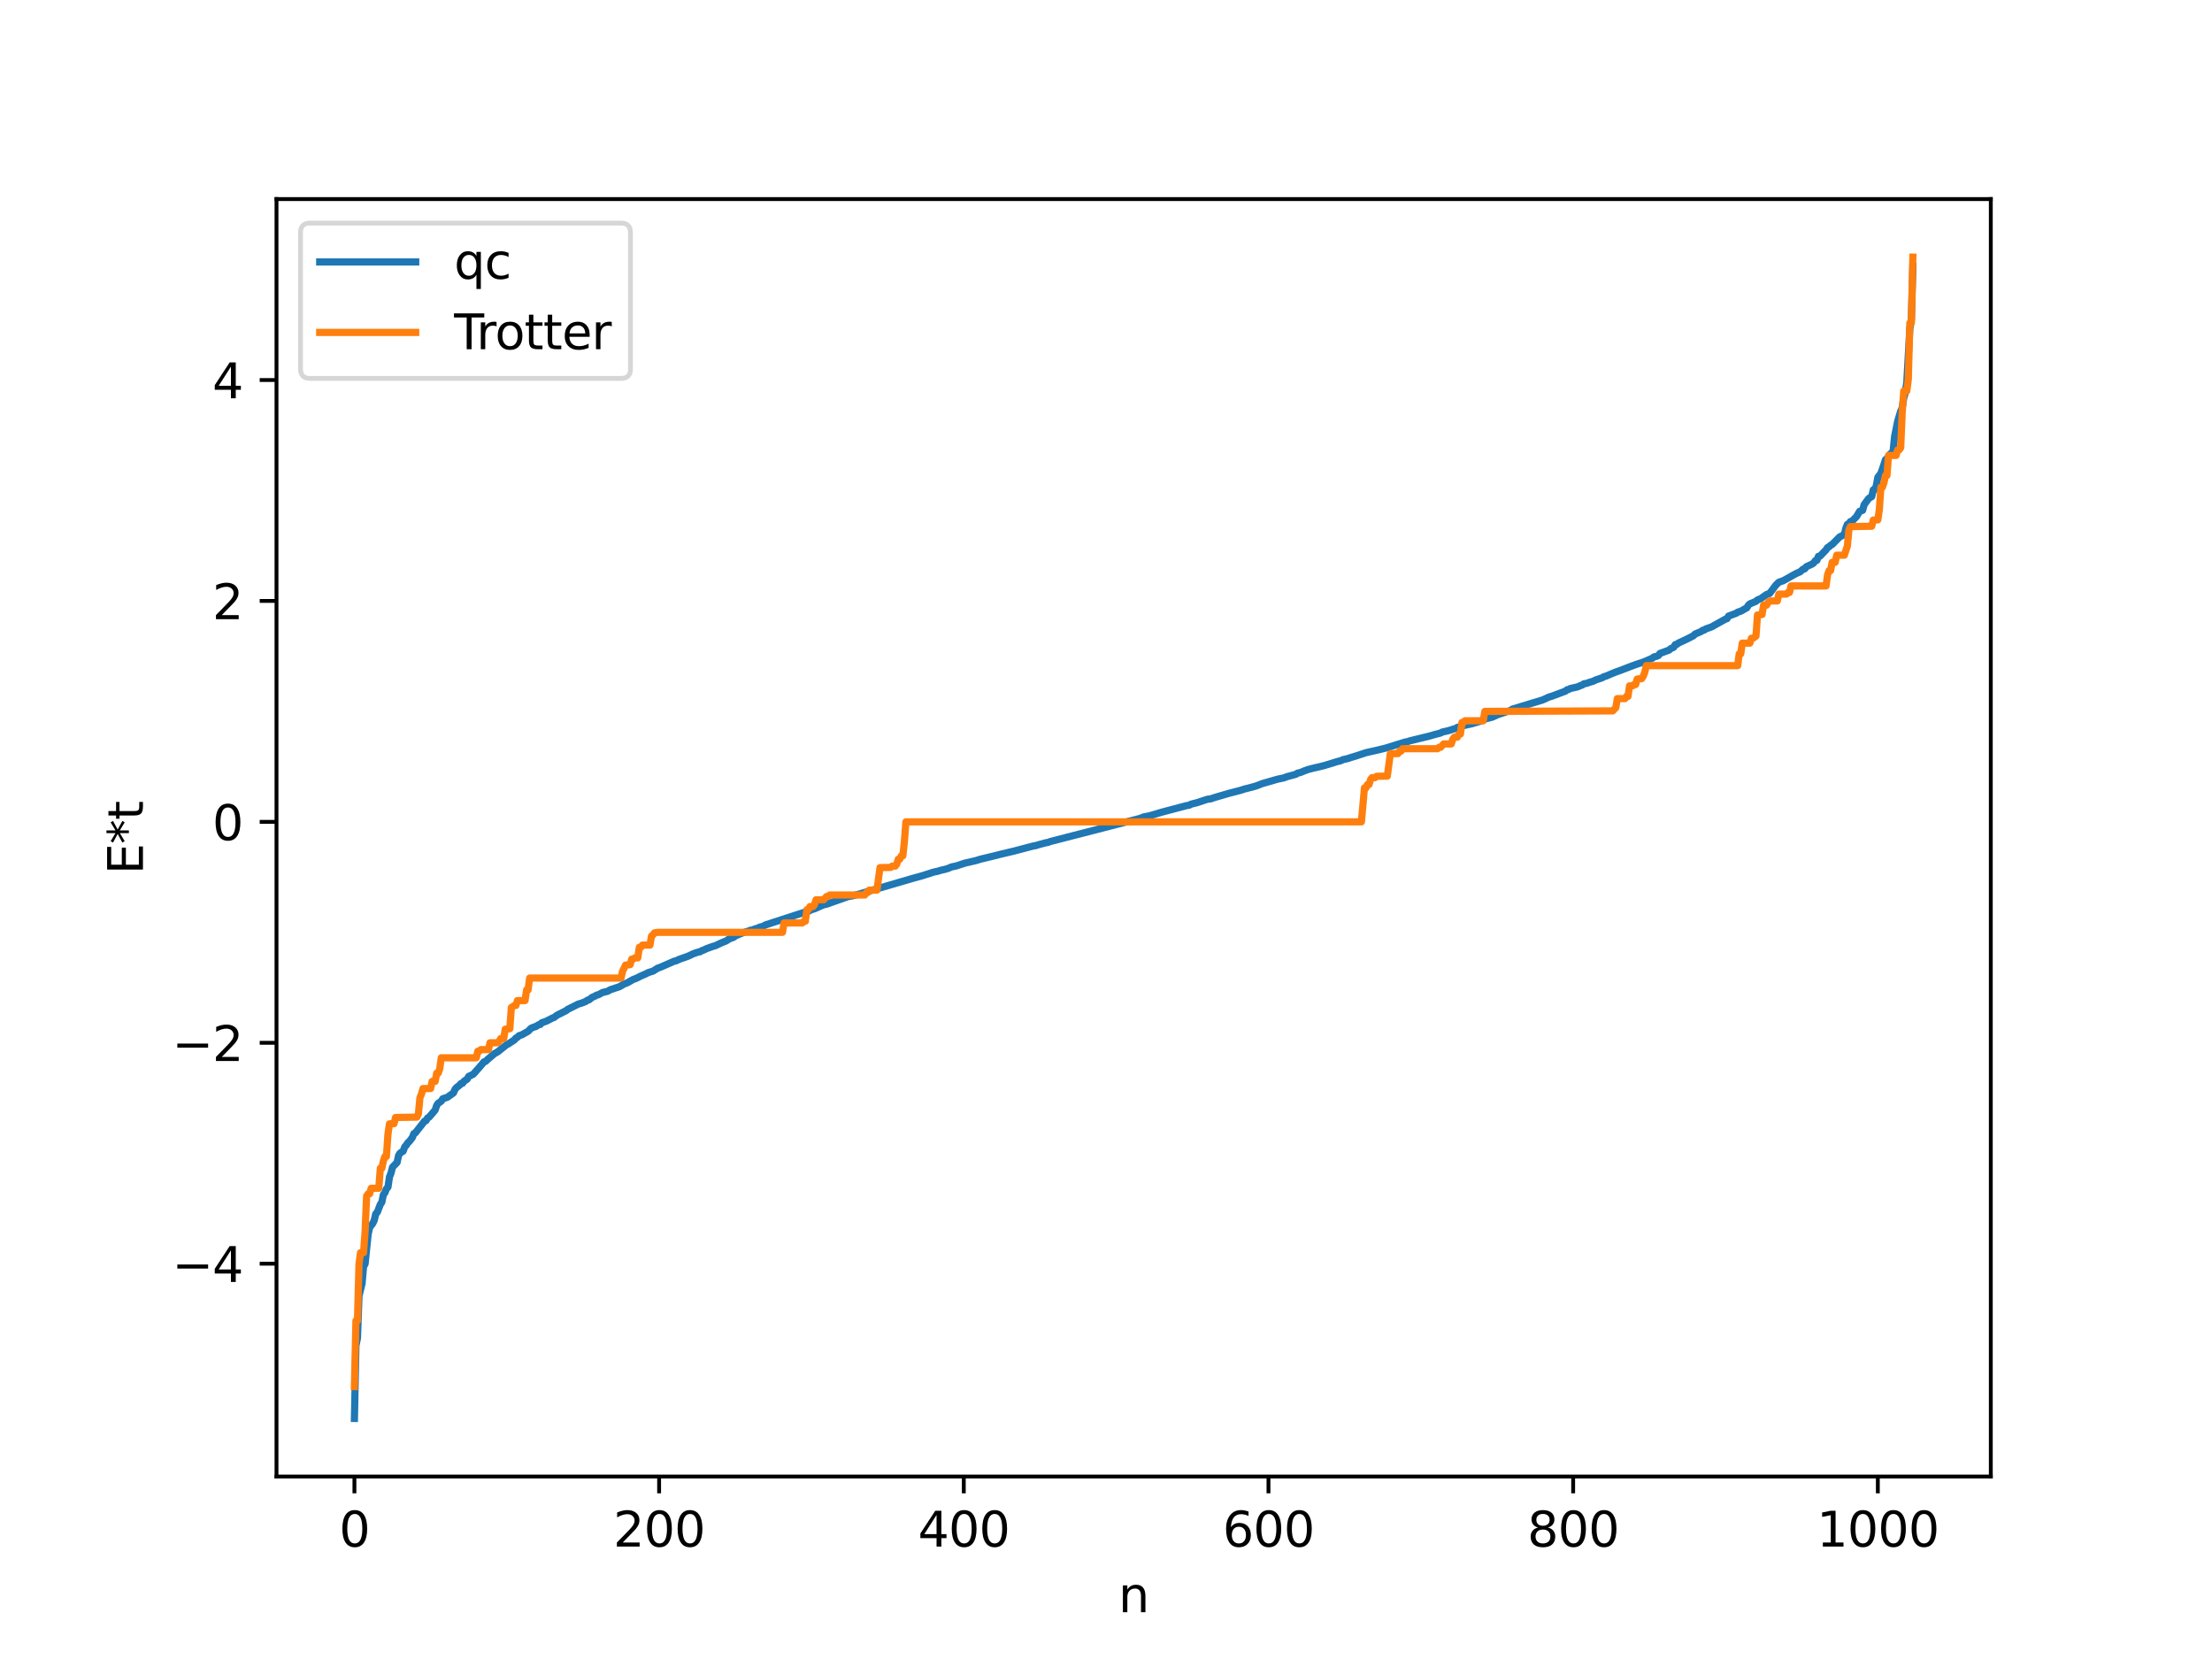<?xml version="1.0" encoding="utf-8" standalone="no"?>
<!DOCTYPE svg PUBLIC "-//W3C//DTD SVG 1.1//EN"
  "http://www.w3.org/Graphics/SVG/1.1/DTD/svg11.dtd">
<svg xmlns:xlink="http://www.w3.org/1999/xlink" width="460.8pt" height="345.6pt" viewBox="0 0 460.8 345.6" xmlns="http://www.w3.org/2000/svg" version="1.1">
 <defs>
  <style type="text/css">*{stroke-linejoin: round; stroke-linecap: butt}</style>
 </defs>
 <g id="figure_1">
  <g id="patch_1">
   <path d="M 0 345.6 
L 460.8 345.6 
L 460.8 0 
L 0 0 
z
" style="fill: #ffffff"/>
  </g>
  <g id="axes_1">
   <g id="patch_2">
    <path d="M 57.6 307.584 
L 414.72 307.584 
L 414.72 41.472 
L 57.6 41.472 
z
" style="fill: #ffffff"/>
   </g>
   <g id="matplotlib.axis_1">
    <g id="xtick_1">
     <g id="line2d_1">
      <defs>
       <path id="m3fcffb6795" d="M 0 0 
L 0 3.5 
" style="stroke: #000000; stroke-width: 0.8"/>
      </defs>
      <g>
       <use xlink:href="#m3fcffb6795" x="73.833" y="307.584" style="stroke: #000000; stroke-width: 0.8"/>
      </g>
     </g>
     <g id="text_1">
      <!-- 0 -->
      <g transform="translate(70.651 322.182) scale(0.1 -0.1)">
       <defs>
        <path id="DejaVuSans-30" d="M 2034 4250 
Q 1547 4250 1301 3770 
Q 1056 3291 1056 2328 
Q 1056 1369 1301 889 
Q 1547 409 2034 409 
Q 2525 409 2770 889 
Q 3016 1369 3016 2328 
Q 3016 3291 2770 3770 
Q 2525 4250 2034 4250 
z
M 2034 4750 
Q 2819 4750 3233 4129 
Q 3647 3509 3647 2328 
Q 3647 1150 3233 529 
Q 2819 -91 2034 -91 
Q 1250 -91 836 529 
Q 422 1150 422 2328 
Q 422 3509 836 4129 
Q 1250 4750 2034 4750 
z
" transform="scale(0.016)"/>
       </defs>
       <use xlink:href="#DejaVuSans-30"/>
      </g>
     </g>
    </g>
    <g id="xtick_2">
     <g id="line2d_2">
      <g>
       <use xlink:href="#m3fcffb6795" x="137.304" y="307.584" style="stroke: #000000; stroke-width: 0.8"/>
      </g>
     </g>
     <g id="text_2">
      <!-- 200 -->
      <g transform="translate(127.76 322.182) scale(0.1 -0.1)">
       <defs>
        <path id="DejaVuSans-32" d="M 1228 531 
L 3431 531 
L 3431 0 
L 469 0 
L 469 531 
Q 828 903 1448 1529 
Q 2069 2156 2228 2338 
Q 2531 2678 2651 2914 
Q 2772 3150 2772 3378 
Q 2772 3750 2511 3984 
Q 2250 4219 1831 4219 
Q 1534 4219 1204 4116 
Q 875 4013 500 3803 
L 500 4441 
Q 881 4594 1212 4672 
Q 1544 4750 1819 4750 
Q 2544 4750 2975 4387 
Q 3406 4025 3406 3419 
Q 3406 3131 3298 2873 
Q 3191 2616 2906 2266 
Q 2828 2175 2409 1742 
Q 1991 1309 1228 531 
z
" transform="scale(0.016)"/>
       </defs>
       <use xlink:href="#DejaVuSans-32"/>
       <use xlink:href="#DejaVuSans-30" x="63.623"/>
       <use xlink:href="#DejaVuSans-30" x="127.246"/>
      </g>
     </g>
    </g>
    <g id="xtick_3">
     <g id="line2d_3">
      <g>
       <use xlink:href="#m3fcffb6795" x="200.775" y="307.584" style="stroke: #000000; stroke-width: 0.8"/>
      </g>
     </g>
     <g id="text_3">
      <!-- 400 -->
      <g transform="translate(191.231 322.182) scale(0.1 -0.1)">
       <defs>
        <path id="DejaVuSans-34" d="M 2419 4116 
L 825 1625 
L 2419 1625 
L 2419 4116 
z
M 2253 4666 
L 3047 4666 
L 3047 1625 
L 3713 1625 
L 3713 1100 
L 3047 1100 
L 3047 0 
L 2419 0 
L 2419 1100 
L 313 1100 
L 313 1709 
L 2253 4666 
z
" transform="scale(0.016)"/>
       </defs>
       <use xlink:href="#DejaVuSans-34"/>
       <use xlink:href="#DejaVuSans-30" x="63.623"/>
       <use xlink:href="#DejaVuSans-30" x="127.246"/>
      </g>
     </g>
    </g>
    <g id="xtick_4">
     <g id="line2d_4">
      <g>
       <use xlink:href="#m3fcffb6795" x="264.246" y="307.584" style="stroke: #000000; stroke-width: 0.8"/>
      </g>
     </g>
     <g id="text_4">
      <!-- 600 -->
      <g transform="translate(254.702 322.182) scale(0.1 -0.1)">
       <defs>
        <path id="DejaVuSans-36" d="M 2113 2584 
Q 1688 2584 1439 2293 
Q 1191 2003 1191 1497 
Q 1191 994 1439 701 
Q 1688 409 2113 409 
Q 2538 409 2786 701 
Q 3034 994 3034 1497 
Q 3034 2003 2786 2293 
Q 2538 2584 2113 2584 
z
M 3366 4563 
L 3366 3988 
Q 3128 4100 2886 4159 
Q 2644 4219 2406 4219 
Q 1781 4219 1451 3797 
Q 1122 3375 1075 2522 
Q 1259 2794 1537 2939 
Q 1816 3084 2150 3084 
Q 2853 3084 3261 2657 
Q 3669 2231 3669 1497 
Q 3669 778 3244 343 
Q 2819 -91 2113 -91 
Q 1303 -91 875 529 
Q 447 1150 447 2328 
Q 447 3434 972 4092 
Q 1497 4750 2381 4750 
Q 2619 4750 2861 4703 
Q 3103 4656 3366 4563 
z
" transform="scale(0.016)"/>
       </defs>
       <use xlink:href="#DejaVuSans-36"/>
       <use xlink:href="#DejaVuSans-30" x="63.623"/>
       <use xlink:href="#DejaVuSans-30" x="127.246"/>
      </g>
     </g>
    </g>
    <g id="xtick_5">
     <g id="line2d_5">
      <g>
       <use xlink:href="#m3fcffb6795" x="327.717" y="307.584" style="stroke: #000000; stroke-width: 0.8"/>
      </g>
     </g>
     <g id="text_5">
      <!-- 800 -->
      <g transform="translate(318.173 322.182) scale(0.1 -0.1)">
       <defs>
        <path id="DejaVuSans-38" d="M 2034 2216 
Q 1584 2216 1326 1975 
Q 1069 1734 1069 1313 
Q 1069 891 1326 650 
Q 1584 409 2034 409 
Q 2484 409 2743 651 
Q 3003 894 3003 1313 
Q 3003 1734 2745 1975 
Q 2488 2216 2034 2216 
z
M 1403 2484 
Q 997 2584 770 2862 
Q 544 3141 544 3541 
Q 544 4100 942 4425 
Q 1341 4750 2034 4750 
Q 2731 4750 3128 4425 
Q 3525 4100 3525 3541 
Q 3525 3141 3298 2862 
Q 3072 2584 2669 2484 
Q 3125 2378 3379 2068 
Q 3634 1759 3634 1313 
Q 3634 634 3220 271 
Q 2806 -91 2034 -91 
Q 1263 -91 848 271 
Q 434 634 434 1313 
Q 434 1759 690 2068 
Q 947 2378 1403 2484 
z
M 1172 3481 
Q 1172 3119 1398 2916 
Q 1625 2713 2034 2713 
Q 2441 2713 2670 2916 
Q 2900 3119 2900 3481 
Q 2900 3844 2670 4047 
Q 2441 4250 2034 4250 
Q 1625 4250 1398 4047 
Q 1172 3844 1172 3481 
z
" transform="scale(0.016)"/>
       </defs>
       <use xlink:href="#DejaVuSans-38"/>
       <use xlink:href="#DejaVuSans-30" x="63.623"/>
       <use xlink:href="#DejaVuSans-30" x="127.246"/>
      </g>
     </g>
    </g>
    <g id="xtick_6">
     <g id="line2d_6">
      <g>
       <use xlink:href="#m3fcffb6795" x="391.188" y="307.584" style="stroke: #000000; stroke-width: 0.8"/>
      </g>
     </g>
     <g id="text_6">
      <!-- 1000 -->
      <g transform="translate(378.463 322.182) scale(0.1 -0.1)">
       <defs>
        <path id="DejaVuSans-31" d="M 794 531 
L 1825 531 
L 1825 4091 
L 703 3866 
L 703 4441 
L 1819 4666 
L 2450 4666 
L 2450 531 
L 3481 531 
L 3481 0 
L 794 0 
L 794 531 
z
" transform="scale(0.016)"/>
       </defs>
       <use xlink:href="#DejaVuSans-31"/>
       <use xlink:href="#DejaVuSans-30" x="63.623"/>
       <use xlink:href="#DejaVuSans-30" x="127.246"/>
       <use xlink:href="#DejaVuSans-30" x="190.869"/>
      </g>
     </g>
    </g>
    <g id="text_7">
     <!-- n -->
     <g transform="translate(232.991 335.861) scale(0.1 -0.1)">
      <defs>
       <path id="DejaVuSans-6e" d="M 3513 2113 
L 3513 0 
L 2938 0 
L 2938 2094 
Q 2938 2591 2744 2837 
Q 2550 3084 2163 3084 
Q 1697 3084 1428 2787 
Q 1159 2491 1159 1978 
L 1159 0 
L 581 0 
L 581 3500 
L 1159 3500 
L 1159 2956 
Q 1366 3272 1645 3428 
Q 1925 3584 2291 3584 
Q 2894 3584 3203 3211 
Q 3513 2838 3513 2113 
z
" transform="scale(0.016)"/>
      </defs>
      <use xlink:href="#DejaVuSans-6e"/>
     </g>
    </g>
   </g>
   <g id="matplotlib.axis_2">
    <g id="ytick_1">
     <g id="line2d_7">
      <defs>
       <path id="mebc0cb954c" d="M 0 0 
L -3.5 0 
" style="stroke: #000000; stroke-width: 0.8"/>
      </defs>
      <g>
       <use xlink:href="#mebc0cb954c" x="57.6" y="263.253" style="stroke: #000000; stroke-width: 0.8"/>
      </g>
     </g>
     <g id="text_8">
      <!-- −4 -->
      <g transform="translate(35.858 267.052) scale(0.1 -0.1)">
       <defs>
        <path id="DejaVuSans-2212" d="M 678 2272 
L 4684 2272 
L 4684 1741 
L 678 1741 
L 678 2272 
z
" transform="scale(0.016)"/>
       </defs>
       <use xlink:href="#DejaVuSans-2212"/>
       <use xlink:href="#DejaVuSans-34" x="83.789"/>
      </g>
     </g>
    </g>
    <g id="ytick_2">
     <g id="line2d_8">
      <g>
       <use xlink:href="#mebc0cb954c" x="57.6" y="217.231" style="stroke: #000000; stroke-width: 0.8"/>
      </g>
     </g>
     <g id="text_9">
      <!-- −2 -->
      <g transform="translate(35.858 221.03) scale(0.1 -0.1)">
       <use xlink:href="#DejaVuSans-2212"/>
       <use xlink:href="#DejaVuSans-32" x="83.789"/>
      </g>
     </g>
    </g>
    <g id="ytick_3">
     <g id="line2d_9">
      <g>
       <use xlink:href="#mebc0cb954c" x="57.6" y="171.209" style="stroke: #000000; stroke-width: 0.8"/>
      </g>
     </g>
     <g id="text_10">
      <!-- 0 -->
      <g transform="translate(44.237 175.008) scale(0.1 -0.1)">
       <use xlink:href="#DejaVuSans-30"/>
      </g>
     </g>
    </g>
    <g id="ytick_4">
     <g id="line2d_10">
      <g>
       <use xlink:href="#mebc0cb954c" x="57.6" y="125.187" style="stroke: #000000; stroke-width: 0.8"/>
      </g>
     </g>
     <g id="text_11">
      <!-- 2 -->
      <g transform="translate(44.237 128.986) scale(0.1 -0.1)">
       <use xlink:href="#DejaVuSans-32"/>
      </g>
     </g>
    </g>
    <g id="ytick_5">
     <g id="line2d_11">
      <g>
       <use xlink:href="#mebc0cb954c" x="57.6" y="79.165" style="stroke: #000000; stroke-width: 0.8"/>
      </g>
     </g>
     <g id="text_12">
      <!-- 4 -->
      <g transform="translate(44.237 82.965) scale(0.1 -0.1)">
       <use xlink:href="#DejaVuSans-34"/>
      </g>
     </g>
    </g>
    <g id="text_13">
     <!-- E*t -->
     <g transform="translate(29.778 182.148) rotate(-90) scale(0.1 -0.1)">
      <defs>
       <path id="DejaVuSans-45" d="M 628 4666 
L 3578 4666 
L 3578 4134 
L 1259 4134 
L 1259 2753 
L 3481 2753 
L 3481 2222 
L 1259 2222 
L 1259 531 
L 3634 531 
L 3634 0 
L 628 0 
L 628 4666 
z
" transform="scale(0.016)"/>
       <path id="DejaVuSans-2a" d="M 3009 3897 
L 1888 3291 
L 3009 2681 
L 2828 2375 
L 1778 3009 
L 1778 1831 
L 1422 1831 
L 1422 3009 
L 372 2375 
L 191 2681 
L 1313 3291 
L 191 3897 
L 372 4206 
L 1422 3572 
L 1422 4750 
L 1778 4750 
L 1778 3572 
L 2828 4206 
L 3009 3897 
z
" transform="scale(0.016)"/>
       <path id="DejaVuSans-74" d="M 1172 4494 
L 1172 3500 
L 2356 3500 
L 2356 3053 
L 1172 3053 
L 1172 1153 
Q 1172 725 1289 603 
Q 1406 481 1766 481 
L 2356 481 
L 2356 0 
L 1766 0 
Q 1100 0 847 248 
Q 594 497 594 1153 
L 594 3053 
L 172 3053 
L 172 3500 
L 594 3500 
L 594 4494 
L 1172 4494 
z
" transform="scale(0.016)"/>
      </defs>
      <use xlink:href="#DejaVuSans-45"/>
      <use xlink:href="#DejaVuSans-2a" x="63.184"/>
      <use xlink:href="#DejaVuSans-74" x="113.184"/>
     </g>
    </g>
   </g>
   <g id="line2d_12">
    <path d="M 73.833 295.488 
L 74.15 280.333 
L 74.467 278.74 
L 74.785 269.957 
L 75.42 267.412 
L 75.737 263.836 
L 76.054 263.308 
L 76.689 257.114 
L 77.006 255.706 
L 77.641 254.883 
L 77.958 254.213 
L 78.276 252.861 
L 78.593 252.552 
L 79.228 250.903 
L 79.545 250.444 
L 79.862 248.873 
L 80.18 248.489 
L 80.497 247.655 
L 80.815 247.309 
L 81.132 245.194 
L 81.449 244.382 
L 81.767 243.147 
L 82.719 242.157 
L 83.036 240.688 
L 83.353 240.201 
L 83.988 239.806 
L 84.305 238.921 
L 84.623 238.588 
L 84.94 238.078 
L 85.258 237.801 
L 85.892 236.984 
L 86.21 236.151 
L 86.527 236.002 
L 88.431 233.563 
L 88.748 233.457 
L 89.066 232.906 
L 89.383 232.728 
L 90.653 231.246 
L 90.97 230.275 
L 91.287 229.82 
L 91.922 229.407 
L 92.239 228.891 
L 93.191 228.585 
L 94.461 227.673 
L 94.778 226.939 
L 95.096 226.559 
L 95.73 226.069 
L 96.048 225.714 
L 96.365 225.665 
L 96.682 225.219 
L 97.317 224.816 
L 97.634 224.235 
L 98.586 223.784 
L 99.856 222.354 
L 100.491 221.607 
L 100.808 221.202 
L 101.125 221.127 
L 101.76 220.542 
L 103.029 219.477 
L 103.664 219.124 
L 104.299 218.624 
L 105.568 217.609 
L 105.886 217.474 
L 106.52 217.049 
L 107.155 216.64 
L 107.472 216.243 
L 107.79 216.094 
L 108.107 215.766 
L 108.742 215.552 
L 110.011 214.835 
L 110.646 214.195 
L 111.281 213.931 
L 111.598 213.863 
L 112.233 213.458 
L 112.55 213.417 
L 112.867 213.05 
L 113.82 212.727 
L 115.089 212.073 
L 115.406 211.972 
L 116.041 211.483 
L 117.945 210.537 
L 118.262 210.267 
L 118.897 209.953 
L 120.484 209.161 
L 121.119 208.98 
L 122.071 208.599 
L 122.388 208.35 
L 122.705 208.281 
L 123.34 207.777 
L 123.975 207.5 
L 124.292 207.291 
L 124.61 207.245 
L 125.562 206.739 
L 126.514 206.525 
L 127.148 206.178 
L 129.053 205.541 
L 130.005 204.993 
L 130.639 204.752 
L 131.909 204.04 
L 132.543 203.807 
L 133.496 203.325 
L 134.448 202.915 
L 135.082 202.592 
L 136.034 202.304 
L 136.986 201.694 
L 137.621 201.475 
L 140.477 200.22 
L 140.795 200.181 
L 141.429 199.868 
L 143.334 199.198 
L 144.286 198.748 
L 144.92 198.499 
L 145.555 198.314 
L 145.872 198.258 
L 146.19 198.025 
L 146.507 197.953 
L 147.142 197.637 
L 148.411 197.179 
L 149.046 196.993 
L 150.315 196.396 
L 151.267 196.01 
L 151.902 195.598 
L 152.854 195.242 
L 153.172 194.986 
L 153.806 194.697 
L 154.758 194.311 
L 156.028 193.922 
L 156.345 193.771 
L 156.662 193.763 
L 157.297 193.498 
L 157.932 193.318 
L 158.249 193.147 
L 158.884 192.989 
L 159.519 192.661 
L 165.231 190.804 
L 168.087 189.881 
L 168.405 189.831 
L 169.039 189.508 
L 169.674 189.323 
L 171.578 188.482 
L 172.213 188.352 
L 176.656 186.783 
L 177.608 186.614 
L 178.56 186.365 
L 189.985 183.021 
L 192.206 182.412 
L 194.428 181.694 
L 195.38 181.483 
L 196.015 181.29 
L 196.967 181.072 
L 197.601 180.87 
L 198.236 180.593 
L 199.188 180.398 
L 201.092 179.78 
L 201.727 179.643 
L 203.314 179.276 
L 204.266 178.975 
L 205.218 178.753 
L 206.17 178.519 
L 207.757 178.132 
L 208.391 177.966 
L 211.248 177.291 
L 215.373 176.201 
L 215.691 176.174 
L 216.325 175.977 
L 217.912 175.55 
L 218.229 175.517 
L 218.864 175.287 
L 237.588 170.461 
L 238.223 170.191 
L 239.492 169.937 
L 242.031 169.187 
L 242.666 169.018 
L 247.109 167.843 
L 247.743 167.738 
L 248.061 167.547 
L 248.696 167.375 
L 249.33 167.222 
L 249.965 167.017 
L 250.6 166.8 
L 251.552 166.492 
L 252.186 166.429 
L 252.821 166.199 
L 255.995 165.267 
L 257.264 164.941 
L 258.534 164.606 
L 259.168 164.392 
L 260.755 163.987 
L 261.707 163.719 
L 262.977 163.23 
L 266.15 162.318 
L 267.42 162.052 
L 268.054 161.812 
L 269.958 161.298 
L 270.276 161.072 
L 270.91 160.923 
L 271.862 160.528 
L 272.497 160.304 
L 273.449 160.057 
L 275.671 159.536 
L 276.94 159.159 
L 278.21 158.762 
L 278.844 158.577 
L 279.162 158.524 
L 279.796 158.243 
L 280.748 158.026 
L 281.383 157.814 
L 282.653 157.428 
L 284.557 156.798 
L 286.778 156.3 
L 287.413 156.146 
L 288.682 155.835 
L 292.808 154.556 
L 293.125 154.523 
L 293.76 154.315 
L 297.886 153.311 
L 298.838 153.029 
L 300.107 152.699 
L 300.424 152.508 
L 301.694 152.22 
L 303.281 151.731 
L 303.598 151.53 
L 304.55 151.24 
L 305.82 150.939 
L 306.454 150.814 
L 308.358 150.252 
L 308.993 149.882 
L 310.897 149.385 
L 311.849 148.94 
L 312.484 148.72 
L 314.705 147.979 
L 315.023 147.733 
L 321.37 145.808 
L 322.639 145.221 
L 323.274 145.033 
L 326.13 143.969 
L 326.448 143.695 
L 326.765 143.637 
L 327.082 143.442 
L 328.669 143.081 
L 329.304 142.793 
L 329.621 142.709 
L 329.939 142.453 
L 330.573 142.343 
L 331.208 142.104 
L 331.843 141.931 
L 332.477 141.622 
L 333.747 141.202 
L 334.064 140.996 
L 334.699 140.797 
L 335.651 140.378 
L 336.603 139.995 
L 337.555 139.657 
L 339.777 138.804 
L 341.046 138.34 
L 341.998 138.036 
L 342.633 137.806 
L 344.22 137.111 
L 344.537 136.847 
L 345.172 136.694 
L 345.489 136.546 
L 345.806 136.117 
L 347.71 135.423 
L 348.028 135.126 
L 348.662 134.841 
L 348.98 134.289 
L 349.297 134.237 
L 349.615 133.972 
L 350.249 133.683 
L 351.519 133.082 
L 352.788 132.432 
L 353.105 132.086 
L 354.375 131.56 
L 354.692 131.3 
L 355.01 131.259 
L 355.327 131.025 
L 356.596 130.575 
L 357.231 130.21 
L 359.453 128.974 
L 359.77 128.877 
L 360.087 128.341 
L 361.674 127.755 
L 361.991 127.529 
L 362.626 127.332 
L 363.896 126.612 
L 364.213 126.076 
L 364.53 125.796 
L 365.8 125.271 
L 366.117 124.975 
L 366.752 124.736 
L 368.021 123.838 
L 368.656 123.618 
L 369.925 121.914 
L 370.56 121.292 
L 371.512 120.96 
L 373.734 119.712 
L 374.368 119.379 
L 375.003 119.11 
L 375.638 118.549 
L 375.955 118.509 
L 376.272 118.068 
L 377.542 117.482 
L 377.859 117.231 
L 378.177 116.787 
L 378.494 116.732 
L 378.811 115.895 
L 379.129 115.86 
L 380.398 114.545 
L 380.715 114.052 
L 381.033 113.902 
L 381.35 113.587 
L 381.667 113.429 
L 383.254 111.833 
L 384.206 111.364 
L 384.524 110.025 
L 384.841 109.233 
L 385.158 109.092 
L 385.476 108.65 
L 385.793 108.584 
L 386.428 107.94 
L 386.745 107.619 
L 387.38 106.532 
L 388.015 106.311 
L 388.332 105.137 
L 389.284 103.839 
L 389.919 103.451 
L 390.236 102.046 
L 390.553 101.999 
L 390.871 101.175 
L 391.188 99.438 
L 391.823 98.597 
L 392.458 96.76 
L 392.775 95.783 
L 393.41 95.235 
L 393.727 94.639 
L 394.362 94.038 
L 394.679 90.944 
L 395.314 87.752 
L 395.948 85.66 
L 396.266 84.957 
L 396.583 82.909 
L 396.9 81.819 
L 397.218 79.66 
L 397.853 68.43 
L 398.17 66.618 
L 398.487 55.502 
L 398.487 55.502 
" clip-path="url(#p9415f5a7c3)" style="fill: none; stroke: #1f77b4; stroke-width: 1.5; stroke-linecap: square"/>
   </g>
   <g id="line2d_13">
    <path d="M 73.833 288.85 
L 74.15 275.123 
L 74.467 275.123 
L 74.785 263.388 
L 75.102 260.951 
L 75.737 260.951 
L 76.054 256.561 
L 76.372 249.149 
L 76.689 248.694 
L 77.006 248.694 
L 77.324 247.547 
L 78.91 247.547 
L 79.228 243.366 
L 79.545 243.366 
L 79.862 241.852 
L 80.18 240.917 
L 80.497 240.917 
L 80.815 236.293 
L 81.132 234.117 
L 82.084 234.08 
L 82.401 232.792 
L 86.844 232.718 
L 87.162 232.013 
L 87.479 228.663 
L 87.796 227.922 
L 88.114 226.762 
L 89.7 226.762 
L 90.018 225.28 
L 90.653 225.28 
L 90.97 223.559 
L 91.287 223.559 
L 91.605 222.662 
L 91.922 220.355 
L 99.221 220.355 
L 99.539 218.981 
L 99.856 218.981 
L 100.173 218.655 
L 101.76 218.655 
L 102.077 217.231 
L 103.664 217.231 
L 103.981 216.909 
L 104.299 216.354 
L 104.934 216.354 
L 105.251 214.4 
L 106.203 214.302 
L 106.52 209.892 
L 107.155 209.457 
L 107.472 209.457 
L 107.79 208.441 
L 109.377 208.441 
L 109.694 206.213 
L 110.011 206.213 
L 110.329 203.751 
L 129.37 203.751 
L 129.687 202.352 
L 130.322 201.037 
L 131.274 200.953 
L 131.591 199.809 
L 131.909 199.809 
L 132.226 199.547 
L 132.861 199.547 
L 133.178 197.344 
L 133.496 197.344 
L 133.813 196.883 
L 135.4 196.883 
L 135.717 195.004 
L 136.034 194.751 
L 136.352 194.327 
L 136.986 194.22 
L 163.01 194.22 
L 163.327 192.27 
L 167.135 192.27 
L 167.453 191.914 
L 167.77 191.914 
L 168.087 189.501 
L 168.405 189.501 
L 168.722 188.857 
L 169.357 188.857 
L 169.674 188.441 
L 169.991 187.445 
L 171.578 187.445 
L 172.213 186.744 
L 172.53 186.744 
L 172.848 186.446 
L 180.147 186.446 
L 180.464 185.933 
L 180.781 185.933 
L 181.099 185.43 
L 182.686 185.43 
L 183.32 180.74 
L 185.542 180.699 
L 185.859 180.426 
L 186.494 180.426 
L 186.811 180.015 
L 187.129 178.983 
L 187.446 178.983 
L 187.763 178.285 
L 188.081 178.285 
L 188.398 175.368 
L 188.715 171.209 
L 283.605 171.209 
L 284.239 164.133 
L 284.557 164.133 
L 284.874 163.435 
L 285.191 163.435 
L 285.509 162.403 
L 285.826 161.992 
L 286.461 161.992 
L 286.778 161.719 
L 289 161.678 
L 289.634 156.988 
L 291.221 156.988 
L 291.539 156.485 
L 291.856 156.485 
L 292.173 155.972 
L 299.472 155.972 
L 299.79 155.674 
L 300.107 155.674 
L 300.742 154.972 
L 302.329 154.972 
L 302.646 153.977 
L 302.963 153.561 
L 303.598 153.561 
L 303.915 152.917 
L 304.233 152.917 
L 304.55 150.504 
L 304.867 150.504 
L 305.185 150.148 
L 308.993 150.148 
L 309.31 148.198 
L 335.968 148.091 
L 336.603 147.414 
L 336.92 145.535 
L 338.507 145.535 
L 338.824 145.074 
L 339.142 145.074 
L 339.459 142.871 
L 340.094 142.871 
L 340.411 142.609 
L 340.729 142.609 
L 341.046 141.465 
L 341.681 141.381 
L 341.998 141.381 
L 342.315 140.872 
L 342.633 140.066 
L 342.95 138.667 
L 361.991 138.667 
L 362.309 136.205 
L 362.626 136.205 
L 362.943 133.977 
L 364.53 133.977 
L 364.848 132.961 
L 365.165 132.961 
L 365.8 132.526 
L 366.117 128.116 
L 367.069 128.018 
L 367.386 126.064 
L 368.021 126.064 
L 368.339 125.509 
L 368.656 125.187 
L 370.243 125.187 
L 370.56 123.763 
L 372.147 123.763 
L 372.464 123.437 
L 372.781 123.437 
L 373.099 122.063 
L 380.398 122.063 
L 380.715 119.756 
L 381.033 118.859 
L 381.35 118.859 
L 381.667 117.138 
L 382.302 117.138 
L 382.62 115.656 
L 384.206 115.656 
L 384.841 113.755 
L 385.158 110.405 
L 385.476 109.7 
L 389.919 109.626 
L 390.236 108.338 
L 391.188 108.301 
L 391.505 106.124 
L 391.823 101.501 
L 392.14 101.501 
L 392.458 100.566 
L 392.775 99.052 
L 393.092 99.052 
L 393.41 94.871 
L 394.996 94.871 
L 395.314 93.724 
L 395.631 93.724 
L 395.948 93.269 
L 396.266 85.857 
L 396.583 81.467 
L 397.218 81.467 
L 397.535 79.03 
L 397.853 67.295 
L 398.17 67.295 
L 398.487 53.568 
L 398.487 53.568 
" clip-path="url(#p9415f5a7c3)" style="fill: none; stroke: #ff7f0e; stroke-width: 1.5; stroke-linecap: square"/>
   </g>
   <g id="patch_3">
    <path d="M 57.6 307.584 
L 57.6 41.472 
" style="fill: none; stroke: #000000; stroke-width: 0.8; stroke-linejoin: miter; stroke-linecap: square"/>
   </g>
   <g id="patch_4">
    <path d="M 414.72 307.584 
L 414.72 41.472 
" style="fill: none; stroke: #000000; stroke-width: 0.8; stroke-linejoin: miter; stroke-linecap: square"/>
   </g>
   <g id="patch_5">
    <path d="M 57.6 307.584 
L 414.72 307.584 
" style="fill: none; stroke: #000000; stroke-width: 0.8; stroke-linejoin: miter; stroke-linecap: square"/>
   </g>
   <g id="patch_6">
    <path d="M 57.6 41.472 
L 414.72 41.472 
" style="fill: none; stroke: #000000; stroke-width: 0.8; stroke-linejoin: miter; stroke-linecap: square"/>
   </g>
   <g id="legend_1">
    <g id="patch_7">
     <path d="M 64.6 78.828 
L 129.342 78.828 
Q 131.342 78.828 131.342 76.828 
L 131.342 48.472 
Q 131.342 46.472 129.342 46.472 
L 64.6 46.472 
Q 62.6 46.472 62.6 48.472 
L 62.6 76.828 
Q 62.6 78.828 64.6 78.828 
z
" style="fill: #ffffff; opacity: 0.8; stroke: #cccccc; stroke-linejoin: miter"/>
    </g>
    <g id="line2d_14">
     <path d="M 66.6 54.57 
L 76.6 54.57 
L 86.6 54.57 
" style="fill: none; stroke: #1f77b4; stroke-width: 1.5; stroke-linecap: square"/>
    </g>
    <g id="text_14">
     <!-- qc -->
     <g transform="translate(94.6 58.07) scale(0.1 -0.1)">
      <defs>
       <path id="DejaVuSans-71" d="M 947 1747 
Q 947 1113 1208 752 
Q 1469 391 1925 391 
Q 2381 391 2643 752 
Q 2906 1113 2906 1747 
Q 2906 2381 2643 2742 
Q 2381 3103 1925 3103 
Q 1469 3103 1208 2742 
Q 947 2381 947 1747 
z
M 2906 525 
Q 2725 213 2448 61 
Q 2172 -91 1784 -91 
Q 1150 -91 751 415 
Q 353 922 353 1747 
Q 353 2572 751 3078 
Q 1150 3584 1784 3584 
Q 2172 3584 2448 3432 
Q 2725 3281 2906 2969 
L 2906 3500 
L 3481 3500 
L 3481 -1331 
L 2906 -1331 
L 2906 525 
z
" transform="scale(0.016)"/>
       <path id="DejaVuSans-63" d="M 3122 3366 
L 3122 2828 
Q 2878 2963 2633 3030 
Q 2388 3097 2138 3097 
Q 1578 3097 1268 2742 
Q 959 2388 959 1747 
Q 959 1106 1268 751 
Q 1578 397 2138 397 
Q 2388 397 2633 464 
Q 2878 531 3122 666 
L 3122 134 
Q 2881 22 2623 -34 
Q 2366 -91 2075 -91 
Q 1284 -91 818 406 
Q 353 903 353 1747 
Q 353 2603 823 3093 
Q 1294 3584 2113 3584 
Q 2378 3584 2631 3529 
Q 2884 3475 3122 3366 
z
" transform="scale(0.016)"/>
      </defs>
      <use xlink:href="#DejaVuSans-71"/>
      <use xlink:href="#DejaVuSans-63" x="63.477"/>
     </g>
    </g>
    <g id="line2d_15">
     <path d="M 66.6 69.249 
L 76.6 69.249 
L 86.6 69.249 
" style="fill: none; stroke: #ff7f0e; stroke-width: 1.5; stroke-linecap: square"/>
    </g>
    <g id="text_15">
     <!-- Trotter -->
     <g transform="translate(94.6 72.749) scale(0.1 -0.1)">
      <defs>
       <path id="DejaVuSans-54" d="M -19 4666 
L 3928 4666 
L 3928 4134 
L 2272 4134 
L 2272 0 
L 1638 0 
L 1638 4134 
L -19 4134 
L -19 4666 
z
" transform="scale(0.016)"/>
       <path id="DejaVuSans-72" d="M 2631 2963 
Q 2534 3019 2420 3045 
Q 2306 3072 2169 3072 
Q 1681 3072 1420 2755 
Q 1159 2438 1159 1844 
L 1159 0 
L 581 0 
L 581 3500 
L 1159 3500 
L 1159 2956 
Q 1341 3275 1631 3429 
Q 1922 3584 2338 3584 
Q 2397 3584 2469 3576 
Q 2541 3569 2628 3553 
L 2631 2963 
z
" transform="scale(0.016)"/>
       <path id="DejaVuSans-6f" d="M 1959 3097 
Q 1497 3097 1228 2736 
Q 959 2375 959 1747 
Q 959 1119 1226 758 
Q 1494 397 1959 397 
Q 2419 397 2687 759 
Q 2956 1122 2956 1747 
Q 2956 2369 2687 2733 
Q 2419 3097 1959 3097 
z
M 1959 3584 
Q 2709 3584 3137 3096 
Q 3566 2609 3566 1747 
Q 3566 888 3137 398 
Q 2709 -91 1959 -91 
Q 1206 -91 779 398 
Q 353 888 353 1747 
Q 353 2609 779 3096 
Q 1206 3584 1959 3584 
z
" transform="scale(0.016)"/>
       <path id="DejaVuSans-65" d="M 3597 1894 
L 3597 1613 
L 953 1613 
Q 991 1019 1311 708 
Q 1631 397 2203 397 
Q 2534 397 2845 478 
Q 3156 559 3463 722 
L 3463 178 
Q 3153 47 2828 -22 
Q 2503 -91 2169 -91 
Q 1331 -91 842 396 
Q 353 884 353 1716 
Q 353 2575 817 3079 
Q 1281 3584 2069 3584 
Q 2775 3584 3186 3129 
Q 3597 2675 3597 1894 
z
M 3022 2063 
Q 3016 2534 2758 2815 
Q 2500 3097 2075 3097 
Q 1594 3097 1305 2825 
Q 1016 2553 972 2059 
L 3022 2063 
z
" transform="scale(0.016)"/>
      </defs>
      <use xlink:href="#DejaVuSans-54"/>
      <use xlink:href="#DejaVuSans-72" x="46.334"/>
      <use xlink:href="#DejaVuSans-6f" x="85.197"/>
      <use xlink:href="#DejaVuSans-74" x="146.379"/>
      <use xlink:href="#DejaVuSans-74" x="185.588"/>
      <use xlink:href="#DejaVuSans-65" x="224.797"/>
      <use xlink:href="#DejaVuSans-72" x="286.32"/>
     </g>
    </g>
   </g>
  </g>
 </g>
 <defs>
  <clipPath id="p9415f5a7c3">
   <rect x="57.6" y="41.472" width="357.12" height="266.112"/>
  </clipPath>
 </defs>
</svg>
